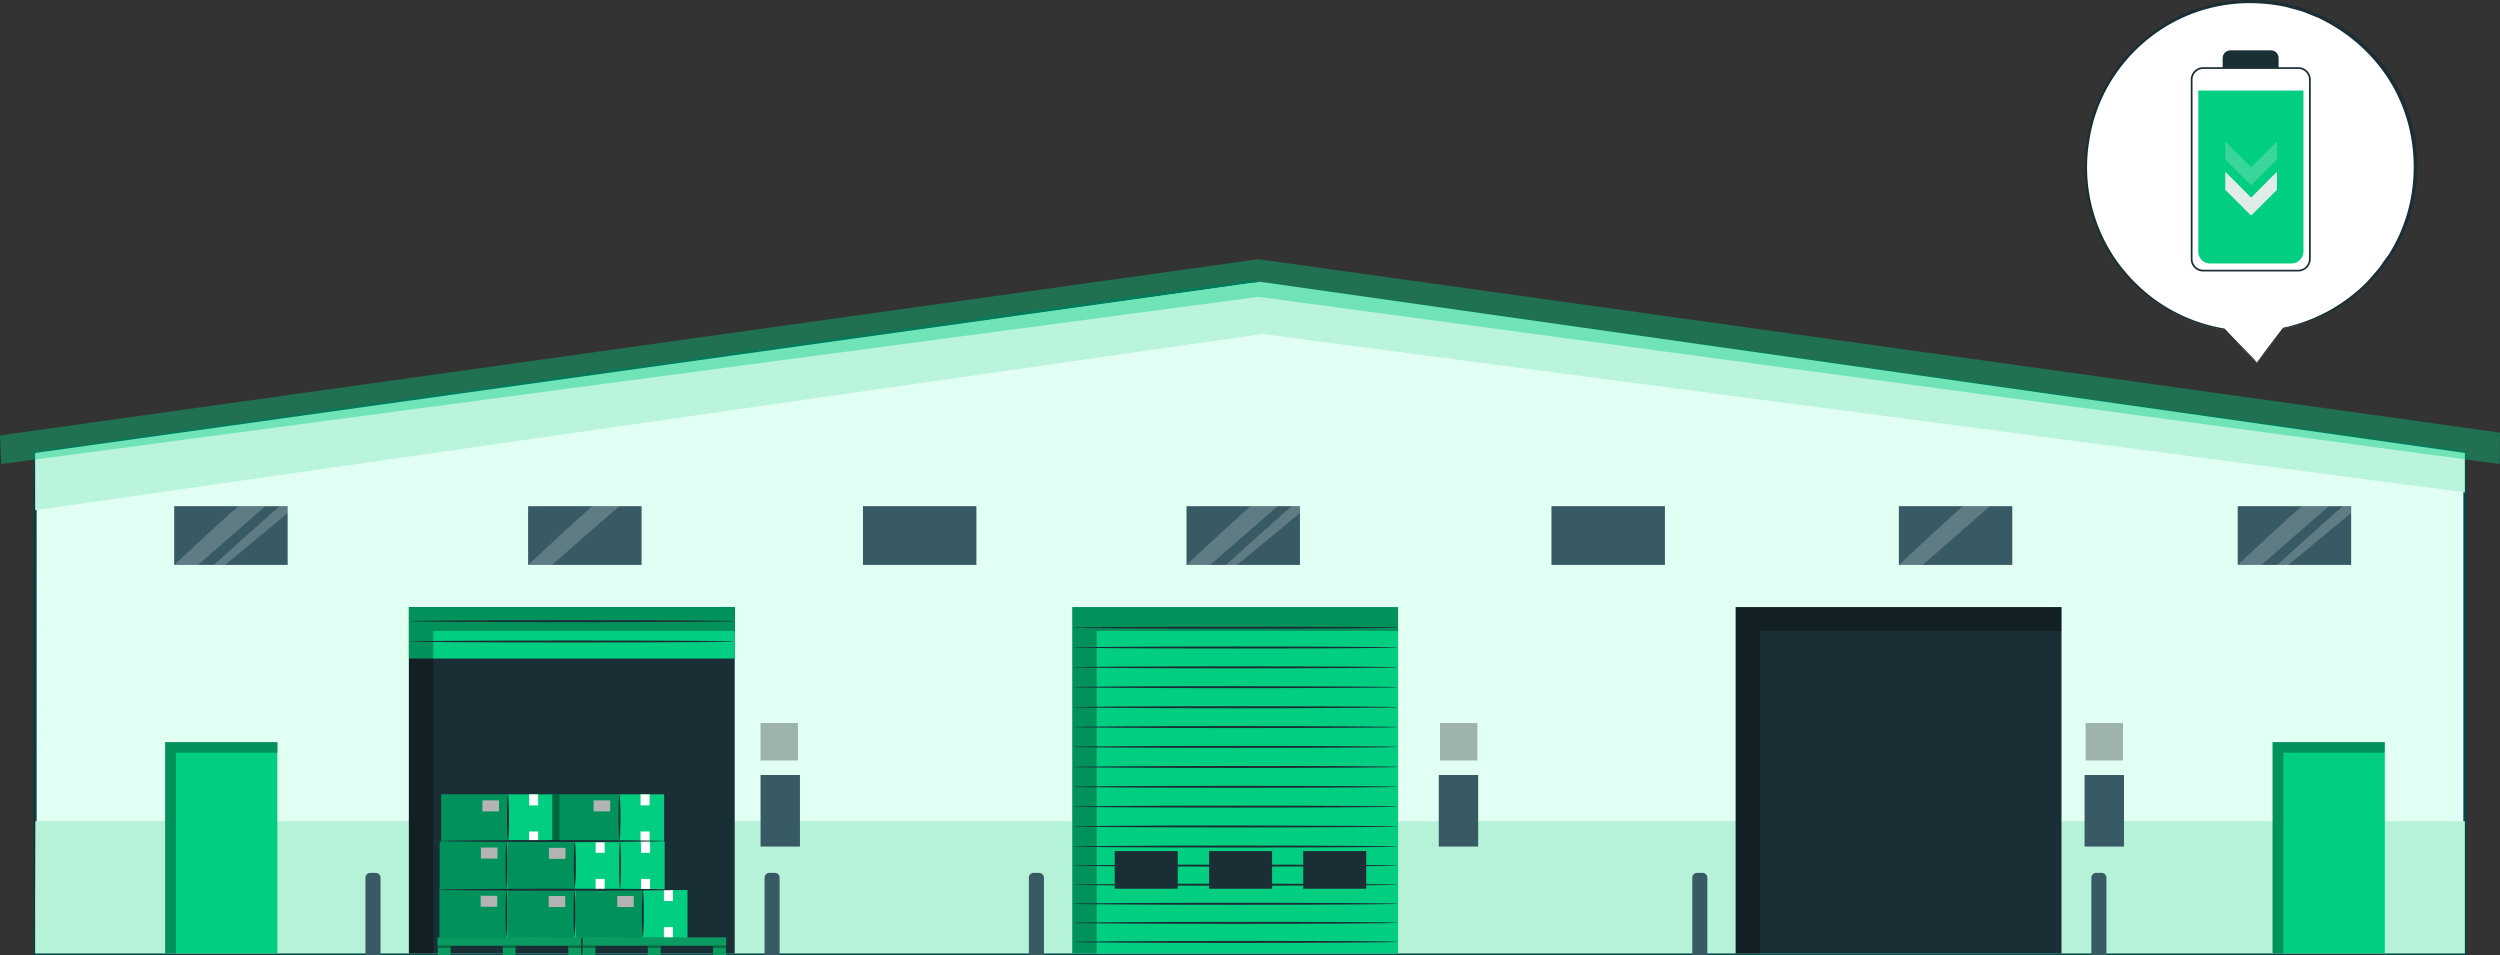 <svg xmlns="http://www.w3.org/2000/svg" width="831" height="317.602" viewBox="0 0 831 317.602">
  <rect x="0" y="0" width="831" height="317.602" fill="#333333" stroke="none"/>
  <g id="Drastically_Cut_Your_Energy_Costs" data-name="Drastically Cut Your Energy Costs" transform="translate(-42 -350.121)">
    <g id="Group_593" data-name="Group 593" transform="translate(53.681 443.787)">
      <g id="Group_592" data-name="Group 592">
        <path id="Path_2185" data-name="Path 2185" d="M459.819,462.6,56,519.5V685.869H863.639V519.5Z" transform="translate(-56 -462.6)" fill="#e1fff3" stroke="#024846" stroke-miterlimit="10" stroke-width="1"/>
      </g>
    </g>
    <g id="Group_594" data-name="Group 594" transform="translate(53.681 623.086)">
      <rect id="Rectangle_242" data-name="Rectangle 242" width="807.639" height="43.97" fill="#b6f2d8"/>
    </g>
    <g id="Group_595" data-name="Group 595" transform="translate(53.681 443.787)">
      <path id="Path_2186" data-name="Path 2186" d="M56,538.525l407.908-58.57L863.639,532.6V519.5L463.157,462.6,56,519.5Z" transform="translate(-56 -462.6)" fill="#baf4dc"/>
    </g>
    <g id="Group_597" data-name="Group 597" transform="translate(42 436.278)" opacity="0.4">
      <g id="Group_596" data-name="Group 596">
        <path id="Path_2187" data-name="Path 2187" d="M460.253,453.6,42,512.17l.417,9.512,417.836-55.567,412.663,55.567L873,511.253Z" transform="translate(-42 -453.6)" fill="#01ce80"/>
      </g>
    </g>
    <g id="Group_598" data-name="Group 598" transform="translate(177.914 551.917)">
      <rect id="Rectangle_243" data-name="Rectangle 243" width="108.297" height="115.139" transform="translate(0 0)" fill="#1a2e35"/>
    </g>
    <g id="Group_599" data-name="Group 599" transform="translate(618.944 551.917)">
      <rect id="Rectangle_244" data-name="Rectangle 244" width="108.297" height="115.139" transform="translate(0 0)" fill="#1a2e35"/>
    </g>
    <g id="Group_600" data-name="Group 600" transform="translate(177.914 551.917)">
      <rect id="Rectangle_245" data-name="Rectangle 245" width="108.297" height="17.104" transform="translate(0 0)" fill="#01ce80"/>
    </g>
    <g id="Group_601" data-name="Group 601" transform="translate(177.914 551.917)" opacity="0.3">
      <path id="Path_2188" data-name="Path 2188" d="M212.993,707.339V600.126H313.28V592.2H204.9V707.339Z" transform="translate(-204.9 -592.2)"/>
    </g>
    <g id="Group_602" data-name="Group 602" transform="translate(618.944 551.917)" opacity="0.3">
      <path id="Path_2189" data-name="Path 2189" d="M741.51,707.339V600.126H841.8V592.2H733.5V707.339Z" transform="translate(-733.5 -592.2)"/>
    </g>
    <g id="Group_643" data-name="Group 643" transform="translate(398.429 551.917)">
      <g id="Group_603" data-name="Group 603" transform="translate(0 0)">
        <rect id="Rectangle_246" data-name="Rectangle 246" width="108.297" height="115.139" fill="#01ce80"/>
      </g>
      <g id="Group_607" data-name="Group 607" transform="translate(14.1 81.098)">
        <g id="Group_604" data-name="Group 604">
          <rect id="Rectangle_247" data-name="Rectangle 247" width="20.942" height="12.515" fill="#1a2e35"/>
        </g>
        <g id="Group_605" data-name="Group 605" transform="translate(31.371)">
          <rect id="Rectangle_248" data-name="Rectangle 248" width="20.942" height="12.515" fill="#1a2e35"/>
        </g>
        <g id="Group_606" data-name="Group 606" transform="translate(62.659)">
          <rect id="Rectangle_249" data-name="Rectangle 249" width="20.942" height="12.515" fill="#1a2e35"/>
        </g>
      </g>
      <g id="Group_608" data-name="Group 608" transform="translate(0 0)" opacity="0.3">
        <path id="Path_2190" data-name="Path 2190" d="M477.293,707.339V600.126H577.5V592.2H469.2V707.339Z" transform="translate(-469.2 -592.2)"/>
      </g>
      <g id="Group_610" data-name="Group 610" transform="translate(0.167 6.508)">
        <g id="Group_609" data-name="Group 609">
          <path id="Path_2191" data-name="Path 2191" d="M577.53,600.334c0,.167-24.2.334-54.065.334s-54.065-.167-54.065-.334S493.6,600,523.465,600,577.53,600.083,577.53,600.334Z" transform="translate(-469.4 -600)" fill="#1a2e35"/>
        </g>
      </g>
      <g id="Group_612" data-name="Group 612" transform="translate(0.167 13.099)">
        <g id="Group_611" data-name="Group 611">
          <path id="Path_2192" data-name="Path 2192" d="M577.53,608.234c0,.167-24.2.334-54.065.334s-54.065-.167-54.065-.334,24.2-.334,54.065-.334S577.53,608.067,577.53,608.234Z" transform="translate(-469.4 -607.9)" fill="#1a2e35"/>
        </g>
      </g>
      <g id="Group_614" data-name="Group 614" transform="translate(0.167 19.69)">
        <g id="Group_613" data-name="Group 613">
          <path id="Path_2193" data-name="Path 2193" d="M577.53,616.134c0,.167-24.2.334-54.065.334s-54.065-.167-54.065-.334,24.2-.334,54.065-.334S577.53,615.967,577.53,616.134Z" transform="translate(-469.4 -615.8)" fill="#1a2e35"/>
        </g>
      </g>
      <g id="Group_616" data-name="Group 616" transform="translate(0.167 26.282)">
        <g id="Group_615" data-name="Group 615">
          <path id="Path_2194" data-name="Path 2194" d="M577.53,624.034c0,.167-24.2.334-54.065.334s-54.065-.167-54.065-.334,24.2-.334,54.065-.334C553.334,623.783,577.53,623.867,577.53,624.034Z" transform="translate(-469.4 -623.7)" fill="#1a2e35"/>
        </g>
      </g>
      <g id="Group_618" data-name="Group 618" transform="translate(0.167 32.956)">
        <g id="Group_617" data-name="Group 617">
          <path id="Path_2195" data-name="Path 2195" d="M577.53,632.034c0,.167-24.2.334-54.065.334s-54.065-.167-54.065-.334,24.2-.334,54.065-.334S577.53,631.867,577.53,632.034Z" transform="translate(-469.4 -631.7)" fill="#1a2e35"/>
        </g>
      </g>
      <g id="Group_620" data-name="Group 620" transform="translate(0.167 39.548)">
        <g id="Group_619" data-name="Group 619">
          <path id="Path_2196" data-name="Path 2196" d="M577.53,639.934c0,.167-24.2.334-54.065.334s-54.065-.167-54.065-.334,24.2-.334,54.065-.334S577.53,639.767,577.53,639.934Z" transform="translate(-469.4 -639.6)" fill="#1a2e35"/>
        </g>
      </g>
      <g id="Group_622" data-name="Group 622" transform="translate(0.167 46.139)">
        <g id="Group_621" data-name="Group 621">
          <path id="Path_2197" data-name="Path 2197" d="M577.53,647.834c0,.167-24.2.334-54.065.334S469.4,648,469.4,647.834s24.2-.334,54.065-.334S577.53,647.667,577.53,647.834Z" transform="translate(-469.4 -647.5)" fill="#1a2e35"/>
        </g>
      </g>
      <g id="Group_624" data-name="Group 624" transform="translate(0.167 52.814)">
        <g id="Group_623" data-name="Group 623">
          <path id="Path_2198" data-name="Path 2198" d="M577.53,655.834c0,.167-24.2.334-54.065.334S469.4,656,469.4,655.834s24.2-.334,54.065-.334S577.53,655.583,577.53,655.834Z" transform="translate(-469.4 -655.5)" fill="#1a2e35"/>
        </g>
      </g>
      <g id="Group_626" data-name="Group 626" transform="translate(0.167 59.405)">
        <g id="Group_625" data-name="Group 625">
          <path id="Path_2199" data-name="Path 2199" d="M577.53,663.734c0,.167-24.2.334-54.065.334s-54.065-.167-54.065-.334,24.2-.334,54.065-.334S577.53,663.567,577.53,663.734Z" transform="translate(-469.4 -663.4)" fill="#1a2e35"/>
        </g>
      </g>
      <g id="Group_628" data-name="Group 628" transform="translate(0.167 65.996)">
        <g id="Group_627" data-name="Group 627">
          <path id="Path_2200" data-name="Path 2200" d="M577.53,671.634c0,.167-24.2.334-54.065.334s-54.065-.167-54.065-.334,24.2-.334,54.065-.334S577.53,671.467,577.53,671.634Z" transform="translate(-469.4 -671.3)" fill="#1a2e35"/>
        </g>
      </g>
      <g id="Group_630" data-name="Group 630" transform="translate(0.167 72.587)">
        <g id="Group_629" data-name="Group 629">
          <path id="Path_2201" data-name="Path 2201" d="M577.53,679.534c0,.167-24.2.334-54.065.334s-54.065-.167-54.065-.334,24.2-.334,54.065-.334C553.334,679.283,577.53,679.367,577.53,679.534Z" transform="translate(-469.4 -679.2)" fill="#1a2e35"/>
        </g>
      </g>
      <g id="Group_632" data-name="Group 632" transform="translate(0.167 79.262)">
        <g id="Group_631" data-name="Group 631">
          <path id="Path_2202" data-name="Path 2202" d="M577.53,687.534c0,.167-24.2.334-54.065.334s-54.065-.167-54.065-.334,24.2-.334,54.065-.334S577.53,687.367,577.53,687.534Z" transform="translate(-469.4 -687.2)" fill="#1a2e35"/>
        </g>
      </g>
      <g id="Group_634" data-name="Group 634" transform="translate(0.167 85.603)">
        <g id="Group_633" data-name="Group 633">
          <path id="Path_2203" data-name="Path 2203" d="M577.53,695.134c0,.167-24.2.334-54.065.334s-54.065-.167-54.065-.334,24.2-.334,54.065-.334S577.53,694.967,577.53,695.134Z" transform="translate(-469.4 -694.8)" fill="#1a2e35"/>
        </g>
      </g>
      <g id="Group_636" data-name="Group 636" transform="translate(0.167 91.944)">
        <g id="Group_635" data-name="Group 635">
          <path id="Path_2204" data-name="Path 2204" d="M577.53,702.734c0,.167-24.2.334-54.065.334s-54.065-.167-54.065-.334,24.2-.334,54.065-.334S577.53,702.567,577.53,702.734Z" transform="translate(-469.4 -702.4)" fill="#1a2e35"/>
        </g>
      </g>
      <g id="Group_638" data-name="Group 638" transform="translate(0.167 98.285)">
        <g id="Group_637" data-name="Group 637">
          <path id="Path_2205" data-name="Path 2205" d="M577.53,710.334c0,.167-24.2.334-54.065.334s-54.065-.167-54.065-.334S493.6,710,523.465,710,577.53,710.167,577.53,710.334Z" transform="translate(-469.4 -710)" fill="#1a2e35"/>
        </g>
      </g>
      <g id="Group_640" data-name="Group 640" transform="translate(0.167 104.626)">
        <g id="Group_639" data-name="Group 639">
          <path id="Path_2206" data-name="Path 2206" d="M577.53,717.934c0,.167-24.2.334-54.065.334s-54.065-.167-54.065-.334,24.2-.334,54.065-.334S577.53,717.683,577.53,717.934Z" transform="translate(-469.4 -717.6)" fill="#1a2e35"/>
        </g>
      </g>
      <g id="Group_642" data-name="Group 642" transform="translate(0.167 110.967)">
        <g id="Group_641" data-name="Group 641">
          <path id="Path_2207" data-name="Path 2207" d="M577.53,725.534c0,.167-24.2.334-54.065.334s-54.065-.167-54.065-.334,24.2-.334,54.065-.334S577.53,725.283,577.53,725.534Z" transform="translate(-469.4 -725.2)" fill="#1a2e35"/>
        </g>
      </g>
    </g>
    <g id="Group_645" data-name="Group 645" transform="translate(178.08 563.014)">
      <g id="Group_644" data-name="Group 644">
        <path id="Path_2208" data-name="Path 2208" d="M313.23,605.834c0,.167-24.2.334-54.065.334S205.1,606,205.1,605.834s24.2-.334,54.065-.334C288.951,605.5,313.23,605.667,313.23,605.834Z" transform="translate(-205.1 -605.5)" fill="#1a2e35"/>
      </g>
    </g>
    <g id="Group_647" data-name="Group 647" transform="translate(178.08 556.256)">
      <g id="Group_646" data-name="Group 646">
        <path id="Path_2209" data-name="Path 2209" d="M313.23,597.734c0,.167-24.2.334-54.065.334s-54.065-.167-54.065-.334,24.2-.334,54.065-.334C288.951,597.4,313.23,597.567,313.23,597.734Z" transform="translate(-205.1 -597.4)" fill="#1a2e35"/>
      </g>
    </g>
    <g id="Group_740" data-name="Group 740" transform="translate(187.425 614.159)">
      <g id="Group_717" data-name="Group 717" transform="translate(0.667)">
        <g id="Group_655" data-name="Group 655" transform="translate(37.795 15.769)">
          <g id="Group_648" data-name="Group 648">
            <rect id="Rectangle_250" data-name="Rectangle 250" width="37.045" height="15.936" fill="#01ce80"/>
          </g>
          <g id="Group_649" data-name="Group 649" transform="translate(13.6 2.002)">
            <rect id="Rectangle_251" data-name="Rectangle 251" width="5.507" height="3.671" fill="#fff"/>
          </g>
          <g id="Group_650" data-name="Group 650" opacity="0.3">
            <rect id="Rectangle_252" data-name="Rectangle 252" width="22.193" height="15.936"/>
          </g>
          <g id="Group_652" data-name="Group 652" transform="translate(21.86)">
            <g id="Group_651" data-name="Group 651">
              <path id="Path_2210" data-name="Path 2210" d="M288.934,701.219c-.167,0-.334-3.5-.334-7.759,0-4.339.167-7.759.334-7.759s.334,3.5.334,7.759S289.1,701.219,288.934,701.219Z" transform="translate(-288.6 -685.7)" fill="#1a2e35"/>
            </g>
          </g>
          <g id="Group_653" data-name="Group 653" transform="translate(29.202)">
            <rect id="Rectangle_253" data-name="Rectangle 253" width="3.004" height="3.671" fill="#fff"/>
          </g>
          <g id="Group_654" data-name="Group 654" transform="translate(29.202 12.348)">
            <rect id="Rectangle_254" data-name="Rectangle 254" width="3.004" height="3.671" fill="#fff"/>
          </g>
        </g>
        <g id="Group_663" data-name="Group 663" transform="translate(0.584)">
          <g id="Group_656" data-name="Group 656">
            <rect id="Rectangle_255" data-name="Rectangle 255" width="37.045" height="15.936" fill="#01ce80"/>
          </g>
          <g id="Group_657" data-name="Group 657" transform="translate(13.683 2.002)">
            <rect id="Rectangle_256" data-name="Rectangle 256" width="5.507" height="3.671" fill="#fff"/>
          </g>
          <g id="Group_658" data-name="Group 658" opacity="0.3">
            <rect id="Rectangle_257" data-name="Rectangle 257" width="22.193" height="15.936"/>
          </g>
          <g id="Group_660" data-name="Group 660" transform="translate(21.86 0)">
            <g id="Group_659" data-name="Group 659">
              <path id="Path_2211" data-name="Path 2211" d="M244.334,682.319c-.167,0-.334-3.5-.334-7.759,0-4.339.167-7.759.334-7.759s.334,3.5.334,7.759S244.584,682.319,244.334,682.319Z" transform="translate(-244 -666.8)" fill="#1a2e35"/>
            </g>
          </g>
          <g id="Group_661" data-name="Group 661" transform="translate(29.202)">
            <rect id="Rectangle_258" data-name="Rectangle 258" width="3.004" height="3.671" fill="#fff"/>
          </g>
          <g id="Group_662" data-name="Group 662" transform="translate(29.202 12.348)">
            <rect id="Rectangle_259" data-name="Rectangle 259" width="3.004" height="3.671" fill="#fff"/>
          </g>
        </g>
        <g id="Group_671" data-name="Group 671" transform="translate(0.083 15.602)">
          <g id="Group_664" data-name="Group 664" transform="translate(0 0.083)">
            <rect id="Rectangle_260" data-name="Rectangle 260" width="37.045" height="15.936" fill="#01ce80"/>
          </g>
          <g id="Group_665" data-name="Group 665" transform="translate(13.683 2.086)">
            <rect id="Rectangle_261" data-name="Rectangle 261" width="5.507" height="3.671" fill="#fff"/>
          </g>
          <g id="Group_666" data-name="Group 666" transform="translate(0 0.083)" opacity="0.3">
            <rect id="Rectangle_262" data-name="Rectangle 262" width="22.193" height="15.936"/>
          </g>
          <g id="Group_668" data-name="Group 668" transform="translate(21.86)">
            <g id="Group_667" data-name="Group 667">
              <path id="Path_2212" data-name="Path 2212" d="M243.734,701.019c-.167,0-.334-3.5-.334-7.759,0-4.339.167-7.759.334-7.759s.334,3.5.334,7.759S243.984,701.019,243.734,701.019Z" transform="translate(-243.4 -685.5)" fill="#1a2e35"/>
            </g>
          </g>
          <g id="Group_669" data-name="Group 669" transform="translate(29.202 0.083)">
            <rect id="Rectangle_263" data-name="Rectangle 263" width="3.004" height="3.671" fill="#fff"/>
          </g>
          <g id="Group_670" data-name="Group 670" transform="translate(29.202 12.432)">
            <rect id="Rectangle_264" data-name="Rectangle 264" width="3.004" height="3.671" fill="#fff"/>
          </g>
        </g>
        <g id="Group_679" data-name="Group 679" transform="translate(22.694 15.769)">
          <g id="Group_672" data-name="Group 672">
            <rect id="Rectangle_265" data-name="Rectangle 265" width="37.045" height="15.936" fill="#01ce80"/>
          </g>
          <g id="Group_673" data-name="Group 673" transform="translate(13.683 2.002)">
            <rect id="Rectangle_266" data-name="Rectangle 266" width="5.507" height="3.671" fill="#fff"/>
          </g>
          <g id="Group_674" data-name="Group 674" opacity="0.3">
            <rect id="Rectangle_267" data-name="Rectangle 267" width="22.193" height="15.936"/>
          </g>
          <g id="Group_676" data-name="Group 676" transform="translate(21.943)">
            <g id="Group_675" data-name="Group 675">
              <path id="Path_2213" data-name="Path 2213" d="M270.934,701.219c-.167,0-.334-3.5-.334-7.759,0-4.339.167-7.759.334-7.759s.334,3.5.334,7.759A62.886,62.886,0,0,1,270.934,701.219Z" transform="translate(-270.6 -685.7)" fill="#1a2e35"/>
            </g>
          </g>
          <g id="Group_677" data-name="Group 677" transform="translate(29.202)">
            <rect id="Rectangle_268" data-name="Rectangle 268" width="3.004" height="3.671" fill="#fff"/>
          </g>
          <g id="Group_678" data-name="Group 678" transform="translate(29.202 12.348)">
            <rect id="Rectangle_269" data-name="Rectangle 269" width="3.004" height="3.671" fill="#fff"/>
          </g>
        </g>
        <g id="Group_687" data-name="Group 687" transform="translate(0 31.621)">
          <g id="Group_680" data-name="Group 680" transform="translate(0 0.083)">
            <rect id="Rectangle_270" data-name="Rectangle 270" width="37.045" height="15.936" fill="#01ce80"/>
          </g>
          <g id="Group_681" data-name="Group 681" transform="translate(13.683 2.086)">
            <rect id="Rectangle_271" data-name="Rectangle 271" width="5.507" height="3.671" fill="#fff"/>
          </g>
          <g id="Group_682" data-name="Group 682" transform="translate(0 0.083)" opacity="0.3">
            <rect id="Rectangle_272" data-name="Rectangle 272" width="22.193" height="15.936"/>
          </g>
          <g id="Group_684" data-name="Group 684" transform="translate(21.943)">
            <g id="Group_683" data-name="Group 683">
              <path id="Path_2214" data-name="Path 2214" d="M243.734,720.219c-.167,0-.334-3.5-.334-7.759,0-4.339.167-7.759.334-7.759s.334,3.5.334,7.759S243.9,720.219,243.734,720.219Z" transform="translate(-243.4 -704.7)" fill="#1a2e35"/>
            </g>
          </g>
          <g id="Group_685" data-name="Group 685" transform="translate(29.285 0.083)">
            <rect id="Rectangle_273" data-name="Rectangle 273" width="3.004" height="3.671" fill="#fff"/>
          </g>
          <g id="Group_686" data-name="Group 686" transform="translate(29.285 12.432)">
            <rect id="Rectangle_274" data-name="Rectangle 274" width="3.004" height="3.588" fill="#fff"/>
          </g>
        </g>
        <g id="Group_695" data-name="Group 695" transform="translate(22.611 31.705)">
          <g id="Group_688" data-name="Group 688" transform="translate(0 0.083)">
            <rect id="Rectangle_275" data-name="Rectangle 275" width="37.045" height="15.936" fill="#01ce80"/>
          </g>
          <g id="Group_689" data-name="Group 689" transform="translate(13.683 2.086)">
            <rect id="Rectangle_276" data-name="Rectangle 276" width="5.507" height="3.671" fill="#fff"/>
          </g>
          <g id="Group_690" data-name="Group 690" transform="translate(0 0.083)" opacity="0.3">
            <rect id="Rectangle_277" data-name="Rectangle 277" width="22.193" height="15.936"/>
          </g>
          <g id="Group_692" data-name="Group 692" transform="translate(21.943)">
            <g id="Group_691" data-name="Group 691">
              <path id="Path_2215" data-name="Path 2215" d="M270.834,720.319c-.167,0-.334-3.5-.334-7.759,0-4.339.167-7.759.334-7.759s.334,3.5.334,7.759A62.9,62.9,0,0,1,270.834,720.319Z" transform="translate(-270.5 -704.8)" fill="#1a2e35"/>
            </g>
          </g>
          <g id="Group_693" data-name="Group 693" transform="translate(29.202 0.083)">
            <rect id="Rectangle_278" data-name="Rectangle 278" width="3.004" height="3.671" fill="#fff"/>
          </g>
          <g id="Group_694" data-name="Group 694" transform="translate(29.202 12.432)">
            <rect id="Rectangle_279" data-name="Rectangle 279" width="3.004" height="3.588" fill="#fff"/>
          </g>
        </g>
        <g id="Group_703" data-name="Group 703" transform="translate(45.388 31.705)">
          <g id="Group_696" data-name="Group 696" transform="translate(0 0.083)">
            <rect id="Rectangle_280" data-name="Rectangle 280" width="37.045" height="15.936" fill="#01ce80"/>
          </g>
          <g id="Group_697" data-name="Group 697" transform="translate(13.683 2.086)">
            <rect id="Rectangle_281" data-name="Rectangle 281" width="5.507" height="3.671" fill="#fff"/>
          </g>
          <g id="Group_698" data-name="Group 698" transform="translate(0 0.083)" opacity="0.3">
            <rect id="Rectangle_282" data-name="Rectangle 282" width="22.193" height="15.936"/>
          </g>
          <g id="Group_700" data-name="Group 700" transform="translate(21.86)">
            <g id="Group_699" data-name="Group 699">
              <path id="Path_2216" data-name="Path 2216" d="M298.034,720.319c-.167,0-.334-3.5-.334-7.759,0-4.339.167-7.759.334-7.759s.334,3.5.334,7.759S298.2,720.319,298.034,720.319Z" transform="translate(-297.7 -704.8)" fill="#1a2e35"/>
            </g>
          </g>
          <g id="Group_701" data-name="Group 701" transform="translate(29.202 0.083)">
            <rect id="Rectangle_283" data-name="Rectangle 283" width="3.004" height="3.671" fill="#fff"/>
          </g>
          <g id="Group_702" data-name="Group 702" transform="translate(29.202 12.432)">
            <rect id="Rectangle_284" data-name="Rectangle 284" width="3.004" height="3.504" fill="#fff"/>
          </g>
        </g>
        <g id="Group_711" data-name="Group 711" transform="translate(37.629)">
          <g id="Group_704" data-name="Group 704">
            <rect id="Rectangle_285" data-name="Rectangle 285" width="37.045" height="15.936" fill="#01ce80"/>
          </g>
          <g id="Group_705" data-name="Group 705" transform="translate(13.6 2.002)">
            <rect id="Rectangle_286" data-name="Rectangle 286" width="5.507" height="3.671" fill="#fff"/>
          </g>
          <g id="Group_706" data-name="Group 706" opacity="0.3">
            <rect id="Rectangle_287" data-name="Rectangle 287" width="22.193" height="15.936"/>
          </g>
          <g id="Group_708" data-name="Group 708" transform="translate(21.86 0)">
            <g id="Group_707" data-name="Group 707">
              <path id="Path_2217" data-name="Path 2217" d="M288.734,682.319c-.167,0-.334-3.5-.334-7.759,0-4.339.167-7.759.334-7.759s.334,3.5.334,7.759S288.9,682.319,288.734,682.319Z" transform="translate(-288.4 -666.8)" fill="#1a2e35"/>
            </g>
          </g>
          <g id="Group_709" data-name="Group 709" transform="translate(29.202)">
            <rect id="Rectangle_288" data-name="Rectangle 288" width="3.004" height="3.671" fill="#fff"/>
          </g>
          <g id="Group_710" data-name="Group 710" transform="translate(29.202 12.348)">
            <rect id="Rectangle_289" data-name="Rectangle 289" width="3.004" height="3.671" fill="#fff"/>
          </g>
        </g>
        <g id="Group_713" data-name="Group 713" transform="translate(0.417 31.371)">
          <g id="Group_712" data-name="Group 712">
            <path id="Path_2218" data-name="Path 2218" d="M299.2,704.734c0,.167-18.272.334-40.8.334s-40.8-.167-40.8-.334,18.272-.334,40.8-.334S299.2,704.567,299.2,704.734Z" transform="translate(-217.6 -704.4)" fill="#1a2e35"/>
          </g>
        </g>
        <g id="Group_715" data-name="Group 715" transform="translate(0.334 15.185)">
          <g id="Group_714" data-name="Group 714">
            <path id="Path_2219" data-name="Path 2219" d="M292.423,685.334c0,.167-16.77.334-37.462.334s-37.462-.167-37.462-.334S234.27,685,254.962,685,292.423,685.167,292.423,685.334Z" transform="translate(-217.5 -685)" fill="#1a2e35"/>
          </g>
        </g>
        <g id="Group_716" data-name="Group 716" transform="translate(37.545)" opacity="0.3">
          <rect id="Rectangle_290" data-name="Rectangle 290" width="2.336" height="15.435"/>
        </g>
      </g>
      <g id="Group_728" data-name="Group 728" transform="translate(0 47.557)">
        <g id="Group_718" data-name="Group 718">
          <rect id="Rectangle_291" data-name="Rectangle 291" width="47.724" height="2.753" fill="#0a9b60"/>
        </g>
        <g id="Group_721" data-name="Group 721" transform="translate(0.083 2.753)">
          <g id="Group_719" data-name="Group 719">
            <rect id="Rectangle_292" data-name="Rectangle 292" width="4.255" height="3.254" fill="#0a9b60"/>
          </g>
          <g id="Group_720" data-name="Group 720" opacity="0.3">
            <rect id="Rectangle_293" data-name="Rectangle 293" width="4.255" height="0.751"/>
          </g>
        </g>
        <g id="Group_724" data-name="Group 724" transform="translate(21.693 2.753)">
          <g id="Group_722" data-name="Group 722">
            <rect id="Rectangle_294" data-name="Rectangle 294" width="4.255" height="3.254" fill="#0a9b60"/>
          </g>
          <g id="Group_723" data-name="Group 723" opacity="0.3">
            <rect id="Rectangle_295" data-name="Rectangle 295" width="4.255" height="0.751"/>
          </g>
        </g>
        <g id="Group_727" data-name="Group 727" transform="translate(43.469 2.753)">
          <g id="Group_725" data-name="Group 725">
            <rect id="Rectangle_296" data-name="Rectangle 296" width="4.255" height="3.254" fill="#0a9b60"/>
          </g>
          <g id="Group_726" data-name="Group 726" opacity="0.3">
            <rect id="Rectangle_297" data-name="Rectangle 297" width="4.255" height="0.751"/>
          </g>
        </g>
      </g>
      <g id="Group_739" data-name="Group 739" transform="translate(48.225 47.557)">
        <g id="Group_729" data-name="Group 729">
          <rect id="Rectangle_298" data-name="Rectangle 298" width="47.724" height="2.753" fill="#0a9b60"/>
        </g>
        <g id="Group_732" data-name="Group 732" transform="translate(0 2.753)">
          <g id="Group_730" data-name="Group 730">
            <rect id="Rectangle_299" data-name="Rectangle 299" width="4.255" height="3.254" fill="#0a9b60"/>
          </g>
          <g id="Group_731" data-name="Group 731" opacity="0.3">
            <rect id="Rectangle_300" data-name="Rectangle 300" width="4.255" height="0.751"/>
          </g>
        </g>
        <g id="Group_735" data-name="Group 735" transform="translate(21.693 2.753)">
          <g id="Group_733" data-name="Group 733">
            <rect id="Rectangle_301" data-name="Rectangle 301" width="4.255" height="3.254" fill="#0a9b60"/>
          </g>
          <g id="Group_734" data-name="Group 734" opacity="0.3">
            <rect id="Rectangle_302" data-name="Rectangle 302" width="4.255" height="0.751"/>
          </g>
        </g>
        <g id="Group_738" data-name="Group 738" transform="translate(43.386 2.753)">
          <g id="Group_736" data-name="Group 736">
            <rect id="Rectangle_303" data-name="Rectangle 303" width="4.255" height="3.254" fill="#0a9b60"/>
          </g>
          <g id="Group_737" data-name="Group 737" opacity="0.3">
            <rect id="Rectangle_304" data-name="Rectangle 304" width="4.255" height="0.751"/>
          </g>
        </g>
      </g>
    </g>
    <g id="Group_741" data-name="Group 741" transform="translate(294.804 607.734)">
      <rect id="Rectangle_305" data-name="Rectangle 305" width="13.099" height="23.779" fill="#375a64"/>
    </g>
    <g id="Group_742" data-name="Group 742" transform="translate(520.242 607.734)">
      <rect id="Rectangle_306" data-name="Rectangle 306" width="13.099" height="23.779" fill="#375a64"/>
    </g>
    <g id="Group_743" data-name="Group 743" transform="translate(734.917 607.734)">
      <rect id="Rectangle_307" data-name="Rectangle 307" width="13.099" height="23.779" fill="#375a64"/>
    </g>
    <g id="Group_746" data-name="Group 746" transform="translate(96.899 596.805)">
      <g id="Group_744" data-name="Group 744">
        <rect id="Rectangle_308" data-name="Rectangle 308" width="37.295" height="70.168" fill="#01ce80"/>
      </g>
      <g id="Group_745" data-name="Group 745" opacity="0.3">
        <path id="Path_2220" data-name="Path 2220" d="M111.388,716.251V649.5h33.791V646H107.8v70.251Z" transform="translate(-107.8 -646)"/>
      </g>
    </g>
    <g id="Group_749" data-name="Group 749" transform="translate(797.409 596.805)">
      <g id="Group_747" data-name="Group 747">
        <rect id="Rectangle_309" data-name="Rectangle 309" width="37.295" height="70.168" fill="#01ce80"/>
      </g>
      <g id="Group_748" data-name="Group 748" opacity="0.3">
        <path id="Path_2221" data-name="Path 2221" d="M950.988,716.251V649.5h33.707V646H947.4v70.251Z" transform="translate(-947.4 -646)"/>
      </g>
    </g>
    <g id="Group_751" data-name="Group 751" transform="translate(53.097 504.527)">
      <g id="Group_750" data-name="Group 750">
        <path id="Path_2222" data-name="Path 2222" d="M55.634,697.929c-.167,0-.334-36.377-.334-81.265s.167-81.265.334-81.265.334,36.377.334,81.265S55.8,697.929,55.634,697.929Z" transform="translate(-55.3 -535.4)" fill="#1a2e35"/>
      </g>
    </g>
    <g id="Group_754" data-name="Group 754" transform="translate(163.48 640.274)">
      <g id="Group_752" data-name="Group 752" transform="translate(132.66)">
        <path id="Path_2223" data-name="Path 2223" d="M351.689,725.383H346.6v-25.7a1.584,1.584,0,0,1,1.585-1.585h1.836a1.584,1.584,0,0,1,1.585,1.585v25.7Z" transform="translate(-346.6 -698.1)" fill="#375a64"/>
      </g>
      <g id="Group_753" data-name="Group 753">
        <path id="Path_2224" data-name="Path 2224" d="M192.689,725.383H187.6v-25.7a1.584,1.584,0,0,1,1.585-1.585h1.836a1.584,1.584,0,0,1,1.585,1.585v25.7Z" transform="translate(-187.6 -698.1)" fill="#375a64"/>
      </g>
    </g>
    <g id="Group_756" data-name="Group 756" transform="translate(383.995 640.274)">
      <g id="Group_755" data-name="Group 755">
        <path id="Path_2225" data-name="Path 2225" d="M456.989,725.383H451.9v-25.7a1.584,1.584,0,0,1,1.585-1.585h1.836a1.584,1.584,0,0,1,1.585,1.585v25.7Z" transform="translate(-451.9 -698.1)" fill="#375a64"/>
      </g>
    </g>
    <g id="Group_759" data-name="Group 759" transform="translate(604.51 640.274)">
      <g id="Group_757" data-name="Group 757" transform="translate(132.66)">
        <path id="Path_2226" data-name="Path 2226" d="M880.289,725.383H875.2v-25.7a1.584,1.584,0,0,1,1.585-1.585h1.836a1.584,1.584,0,0,1,1.585,1.585v25.7Z" transform="translate(-875.2 -698.1)" fill="#375a64"/>
      </g>
      <g id="Group_758" data-name="Group 758">
        <path id="Path_2227" data-name="Path 2227" d="M721.289,725.383H716.2v-25.7a1.584,1.584,0,0,1,1.585-1.585h1.836a1.584,1.584,0,0,1,1.585,1.585v25.7Z" transform="translate(-716.2 -698.1)" fill="#375a64"/>
      </g>
    </g>
    <g id="Group_763" data-name="Group 763" transform="translate(436.391 518.377)">
      <g id="Group_760" data-name="Group 760" transform="translate(0 0)">
        <rect id="Rectangle_310" data-name="Rectangle 310" width="37.712" height="19.523" fill="#375a64"/>
      </g>
      <g id="Group_761" data-name="Group 761" transform="translate(0 0)" opacity="0.2">
        <path id="Path_2228" data-name="Path 2228" d="M536.143,552c-.584,0-21.443,19.523-21.443,19.523h7.926L544.986,552Z" transform="translate(-514.7 -552)" fill="#fff"/>
      </g>
      <g id="Group_762" data-name="Group 762" transform="translate(13.099 0)" opacity="0.2">
        <path id="Path_2229" data-name="Path 2229" d="M530.4,571.523S552.009,552,552.343,552h2.67v2.253l-20.858,17.271Z" transform="translate(-530.4 -552)" fill="#fff"/>
      </g>
    </g>
    <g id="Group_765" data-name="Group 765" transform="translate(328.845 518.377)">
      <g id="Group_764" data-name="Group 764" transform="translate(0 0)">
        <rect id="Rectangle_311" data-name="Rectangle 311" width="37.712" height="19.523" fill="#375a64"/>
      </g>
    </g>
    <g id="Group_768" data-name="Group 768" transform="translate(217.545 518.377)">
      <g id="Group_766" data-name="Group 766" transform="translate(0 0)">
        <rect id="Rectangle_312" data-name="Rectangle 312" width="37.712" height="19.523" fill="#375a64"/>
      </g>
      <g id="Group_767" data-name="Group 767" transform="translate(0 0)" opacity="0.2">
        <path id="Path_2230" data-name="Path 2230" d="M273.842,552c-.584,0-21.442,19.523-21.442,19.523h7.926L282.686,552Z" transform="translate(-252.4 -552)" fill="#fff"/>
      </g>
    </g>
    <g id="Group_772" data-name="Group 772" transform="translate(99.903 518.377)">
      <g id="Group_769" data-name="Group 769" transform="translate(0 0)">
        <rect id="Rectangle_313" data-name="Rectangle 313" width="37.712" height="19.523" fill="#375a64"/>
      </g>
      <g id="Group_770" data-name="Group 770" transform="translate(0 0)" opacity="0.2">
        <path id="Path_2231" data-name="Path 2231" d="M132.842,552c-.584,0-21.442,19.523-21.442,19.523h7.926L141.686,552Z" transform="translate(-111.4 -552)" fill="#fff"/>
      </g>
      <g id="Group_771" data-name="Group 771" transform="translate(13.183 0)" opacity="0.2">
        <path id="Path_2232" data-name="Path 2232" d="M127.2,571.523S148.809,552,149.143,552h2.67v2.253l-20.858,17.271Z" transform="translate(-127.2 -552)" fill="#fff"/>
      </g>
    </g>
    <g id="Group_774" data-name="Group 774" transform="translate(557.704 518.377)">
      <g id="Group_773" data-name="Group 773" transform="translate(0 0)">
        <rect id="Rectangle_314" data-name="Rectangle 314" width="37.712" height="19.523" fill="#375a64"/>
      </g>
    </g>
    <g id="Group_777" data-name="Group 777" transform="translate(673.176 518.377)">
      <g id="Group_775" data-name="Group 775" transform="translate(0 0)">
        <rect id="Rectangle_315" data-name="Rectangle 315" width="37.712" height="19.523" fill="#375a64"/>
      </g>
      <g id="Group_776" data-name="Group 776" transform="translate(0 0)" opacity="0.2">
        <path id="Path_2233" data-name="Path 2233" d="M819.942,552c-.584,0-21.442,19.523-21.442,19.523h7.926L828.786,552Z" transform="translate(-798.5 -552)" fill="#fff"/>
      </g>
    </g>
    <g id="Group_781" data-name="Group 781" transform="translate(785.812 518.377)">
      <g id="Group_778" data-name="Group 778" transform="translate(0 0)">
        <rect id="Rectangle_316" data-name="Rectangle 316" width="37.712" height="19.523" fill="#375a64"/>
      </g>
      <g id="Group_779" data-name="Group 779" transform="translate(0 0)" opacity="0.2">
        <path id="Path_2234" data-name="Path 2234" d="M954.942,552c-.584,0-21.442,19.523-21.442,19.523h7.926L963.786,552Z" transform="translate(-933.5 -552)" fill="#fff"/>
      </g>
      <g id="Group_780" data-name="Group 780" transform="translate(13.099 0)" opacity="0.2">
        <path id="Path_2235" data-name="Path 2235" d="M949.2,571.523S970.809,552,971.143,552h2.67v2.253l-20.858,17.271Z" transform="translate(-949.2 -552)" fill="#fff"/>
      </g>
    </g>
    <g id="Group_782" data-name="Group 782" transform="translate(294.804 590.464)" opacity="0.3">
      <rect id="Rectangle_317" data-name="Rectangle 317" width="12.432" height="12.432"/>
    </g>
    <g id="Group_783" data-name="Group 783" transform="translate(520.659 590.464)" opacity="0.3">
      <rect id="Rectangle_318" data-name="Rectangle 318" width="12.432" height="12.432"/>
    </g>
    <g id="Group_784" data-name="Group 784" transform="translate(735.251 590.464)" opacity="0.3">
      <rect id="Rectangle_319" data-name="Rectangle 319" width="12.432" height="12.432"/>
    </g>
    <g id="Group_813" data-name="Group 813" transform="translate(735.024 350.121)">
      <g id="Group_799" data-name="Group 799">
        <g id="Group_798" data-name="Group 798">
          <g id="Group_797" data-name="Group 797">
            <g id="Group_796" data-name="Group 796">
              <g id="Group_795" data-name="Group 795">
                <g id="Group_794" data-name="Group 794">
                  <g id="Group_793" data-name="Group 793">
                    <g id="Group_792" data-name="Group 792">
                      <g id="Group_787" data-name="Group 787" transform="translate(0.394 0.583)">
                        <g id="Group_786" data-name="Group 786">
                          <g id="Group_785" data-name="Group 785">
                            <path id="Path_2236" data-name="Path 2236" d="M929.835,470.984l8.844-11.347a54.822,54.822,0,1,0-52.73-18.355,54.373,54.373,0,0,0,33.123,18.773h0Z" transform="translate(-873.1 -351.035)" fill="#fff"/>
                          </g>
                        </g>
                      </g>
                      <g id="Group_791" data-name="Group 791">
                        <g id="Group_790" data-name="Group 790">
                          <g id="Group_789" data-name="Group 789">
                            <g id="Group_788" data-name="Group 788">
                              <path id="Path_2237" data-name="Path 2237" d="M929.757,470.868a3.718,3.718,0,0,1-.668-.667L927,468.114c-1.919-1.919-4.672-4.589-8.176-8.093a.254.254,0,0,1,0-.334.291.291,0,0,1,.167-.083h0v.417a54.871,54.871,0,0,1-24.446-10.346,58.559,58.559,0,0,1-12.181-12.6,54.87,54.87,0,0,1-8.176-18.189,56.26,56.26,0,0,1,7.843-44.22,56.69,56.69,0,0,1,18.606-17.187,54.081,54.081,0,0,1,25.614-7.092,56.964,56.964,0,0,1,13.6,1.252c2.169.584,4.339,1.168,6.508,1.836l3.087,1.251,1.585.584,1.5.751a56.507,56.507,0,0,1,19.69,16.436,53.328,53.328,0,0,1,9.762,21.943,56.79,56.79,0,0,1,.083,22.193,54.5,54.5,0,0,1-7.509,18.606c-.918,1.252-1.836,2.586-2.67,3.838a39.27,39.27,0,0,1-2.92,3.421,44.745,44.745,0,0,1-6.174,5.84,53.868,53.868,0,0,1-23.946,11.18l.083-.083c-2.92,3.588-5.173,6.424-6.758,8.427-.751.918-1.335,1.585-1.752,2.169a10.347,10.347,0,0,0-.667.834s.167-.25.584-.834a26.478,26.478,0,0,0,1.669-2.253c1.5-2,3.671-4.839,6.424-8.427l.083-.083a54.95,54.95,0,0,0,23.612-11.347,43.951,43.951,0,0,0,6.007-5.84c.918-1.085,1.919-2.169,2.837-3.421.834-1.251,1.752-2.5,2.67-3.755a53.533,53.533,0,0,0,7.259-18.355,56.7,56.7,0,0,0-.083-21.86,53.241,53.241,0,0,0-9.678-21.526,56.274,56.274,0,0,0-19.357-16.1l-1.418-.751-1.5-.584-3.087-1.251c-2.086-.751-4.255-1.251-6.341-1.836a59.378,59.378,0,0,0-13.349-1.251,53.894,53.894,0,0,0-25.114,6.925A54.628,54.628,0,0,0,882.7,375.169a53.015,53.015,0,0,0-8.594,21.776,53.99,53.99,0,0,0,8.761,39.631A57.2,57.2,0,0,0,894.8,449.091a54.7,54.7,0,0,0,24.112,10.429c.083,0,.167.167.167.25a.179.179,0,0,1-.167.167h0l.167-.334c3.421,3.588,6.091,6.341,7.926,8.177.918.918,1.585,1.669,2.086,2.169C929.506,470.534,929.757,470.868,929.757,470.868Z" transform="translate(-872.628 -350.336)" fill="#1a2e35"/>
                            </g>
                          </g>
                        </g>
                      </g>
                    </g>
                  </g>
                </g>
              </g>
            </g>
          </g>
        </g>
      </g>
      <g id="Group_812" data-name="Group 812" transform="translate(28.595 40.519)">
        <g id="Group_804" data-name="Group 804">
          <g id="Group_801" data-name="Group 801">
            <g id="Group_800" data-name="Group 800">
              <path id="Path_2238" data-name="Path 2238" d="M931.763,411.916,906.9,401.236l.668-1.669,24.2,10.346L955.876,398.9l.834,1.669Z" transform="translate(-906.9 -398.9)" fill="#fff"/>
            </g>
          </g>
          <g id="Group_803" data-name="Group 803" transform="translate(23.945 12.014)">
            <g id="Group_802" data-name="Group 802">
              <rect id="Rectangle_320" data-name="Rectangle 320" width="1.836" height="29.202" fill="#fff"/>
            </g>
          </g>
        </g>
        <g id="Group_811" data-name="Group 811" transform="translate(44.22 27.116)">
          <g id="Group_810" data-name="Group 810">
            <g id="Group_809" data-name="Group 809">
              <g id="Group_808" data-name="Group 808">
                <g id="Group_807" data-name="Group 807">
                  <g id="Group_806" data-name="Group 806">
                    <g id="Group_805" data-name="Group 805">
                      <path id="Path_2239" data-name="Path 2239" d="M959.9,435.238l1.252-1.418,2.67,2.169,4-4.589,1.335,1.251-5.34,5.924Z" transform="translate(-959.9 -431.4)" fill="#fff"/>
                    </g>
                  </g>
                </g>
              </g>
            </g>
          </g>
        </g>
      </g>
    </g>
    <g id="Group_821" data-name="Group 821" transform="translate(770.21 366.861)">
      <g id="Group_818" data-name="Group 818" transform="translate(0 5.59)">
        <path id="Path_2244" data-name="Path 2244" d="M950.51,445.015H918.972a4.131,4.131,0,0,1-4.172-4.172V381.272a4.131,4.131,0,0,1,4.172-4.172H950.51a4.131,4.131,0,0,1,4.172,4.172v59.572A4.184,4.184,0,0,1,950.51,445.015Zm-31.538-67.331a3.561,3.561,0,0,0-3.588,3.588v59.572a3.561,3.561,0,0,0,3.588,3.588H950.51a3.561,3.561,0,0,0,3.588-3.588V381.272a3.561,3.561,0,0,0-3.588-3.588Z" transform="translate(-914.8 -377.1)" fill="#1a2e35"/>
      </g>
      <g id="Group_819" data-name="Group 819" transform="translate(10.596)">
        <path id="Path_2245" data-name="Path 2245" d="M943.519,370.4H930.086a2.6,2.6,0,0,0-2.586,2.586v3.254h18.606v-3.254A2.547,2.547,0,0,0,943.519,370.4Z" transform="translate(-927.5 -370.4)" fill="#1a2e35"/>
      </g>
      <g id="Group_820" data-name="Group 820" transform="translate(2.503 13.349)">
        <path id="Path_2246" data-name="Path 2246" d="M948.754,443.886H921.721a3.917,3.917,0,0,1-3.921-3.921V386.4h34.959v53.564A4.044,4.044,0,0,1,948.754,443.886Z" transform="translate(-917.8 -386.4)" fill="#01ce80"/>
      </g>
    </g>
    <g id="Group_817" data-name="Group 817" transform="translate(781.678 397.1)">
      <path id="Path_2242" data-name="Path 2242" d="M797.587,453.807V447.8l-8.594,8.594L780.4,447.8v6.007l8.594,8.594Z" transform="translate(-780.4 -447.8)" fill="#e0ece8" opacity="0.25"/>
      <path id="Path_2243" data-name="Path 2243" d="M797.587,465.907V459.9l-8.594,8.594L780.4,459.9v6.007l8.594,8.594Z" transform="translate(-780.4 -449.804)" fill="#e0ece8"/>
    </g>
  </g>
</svg>
